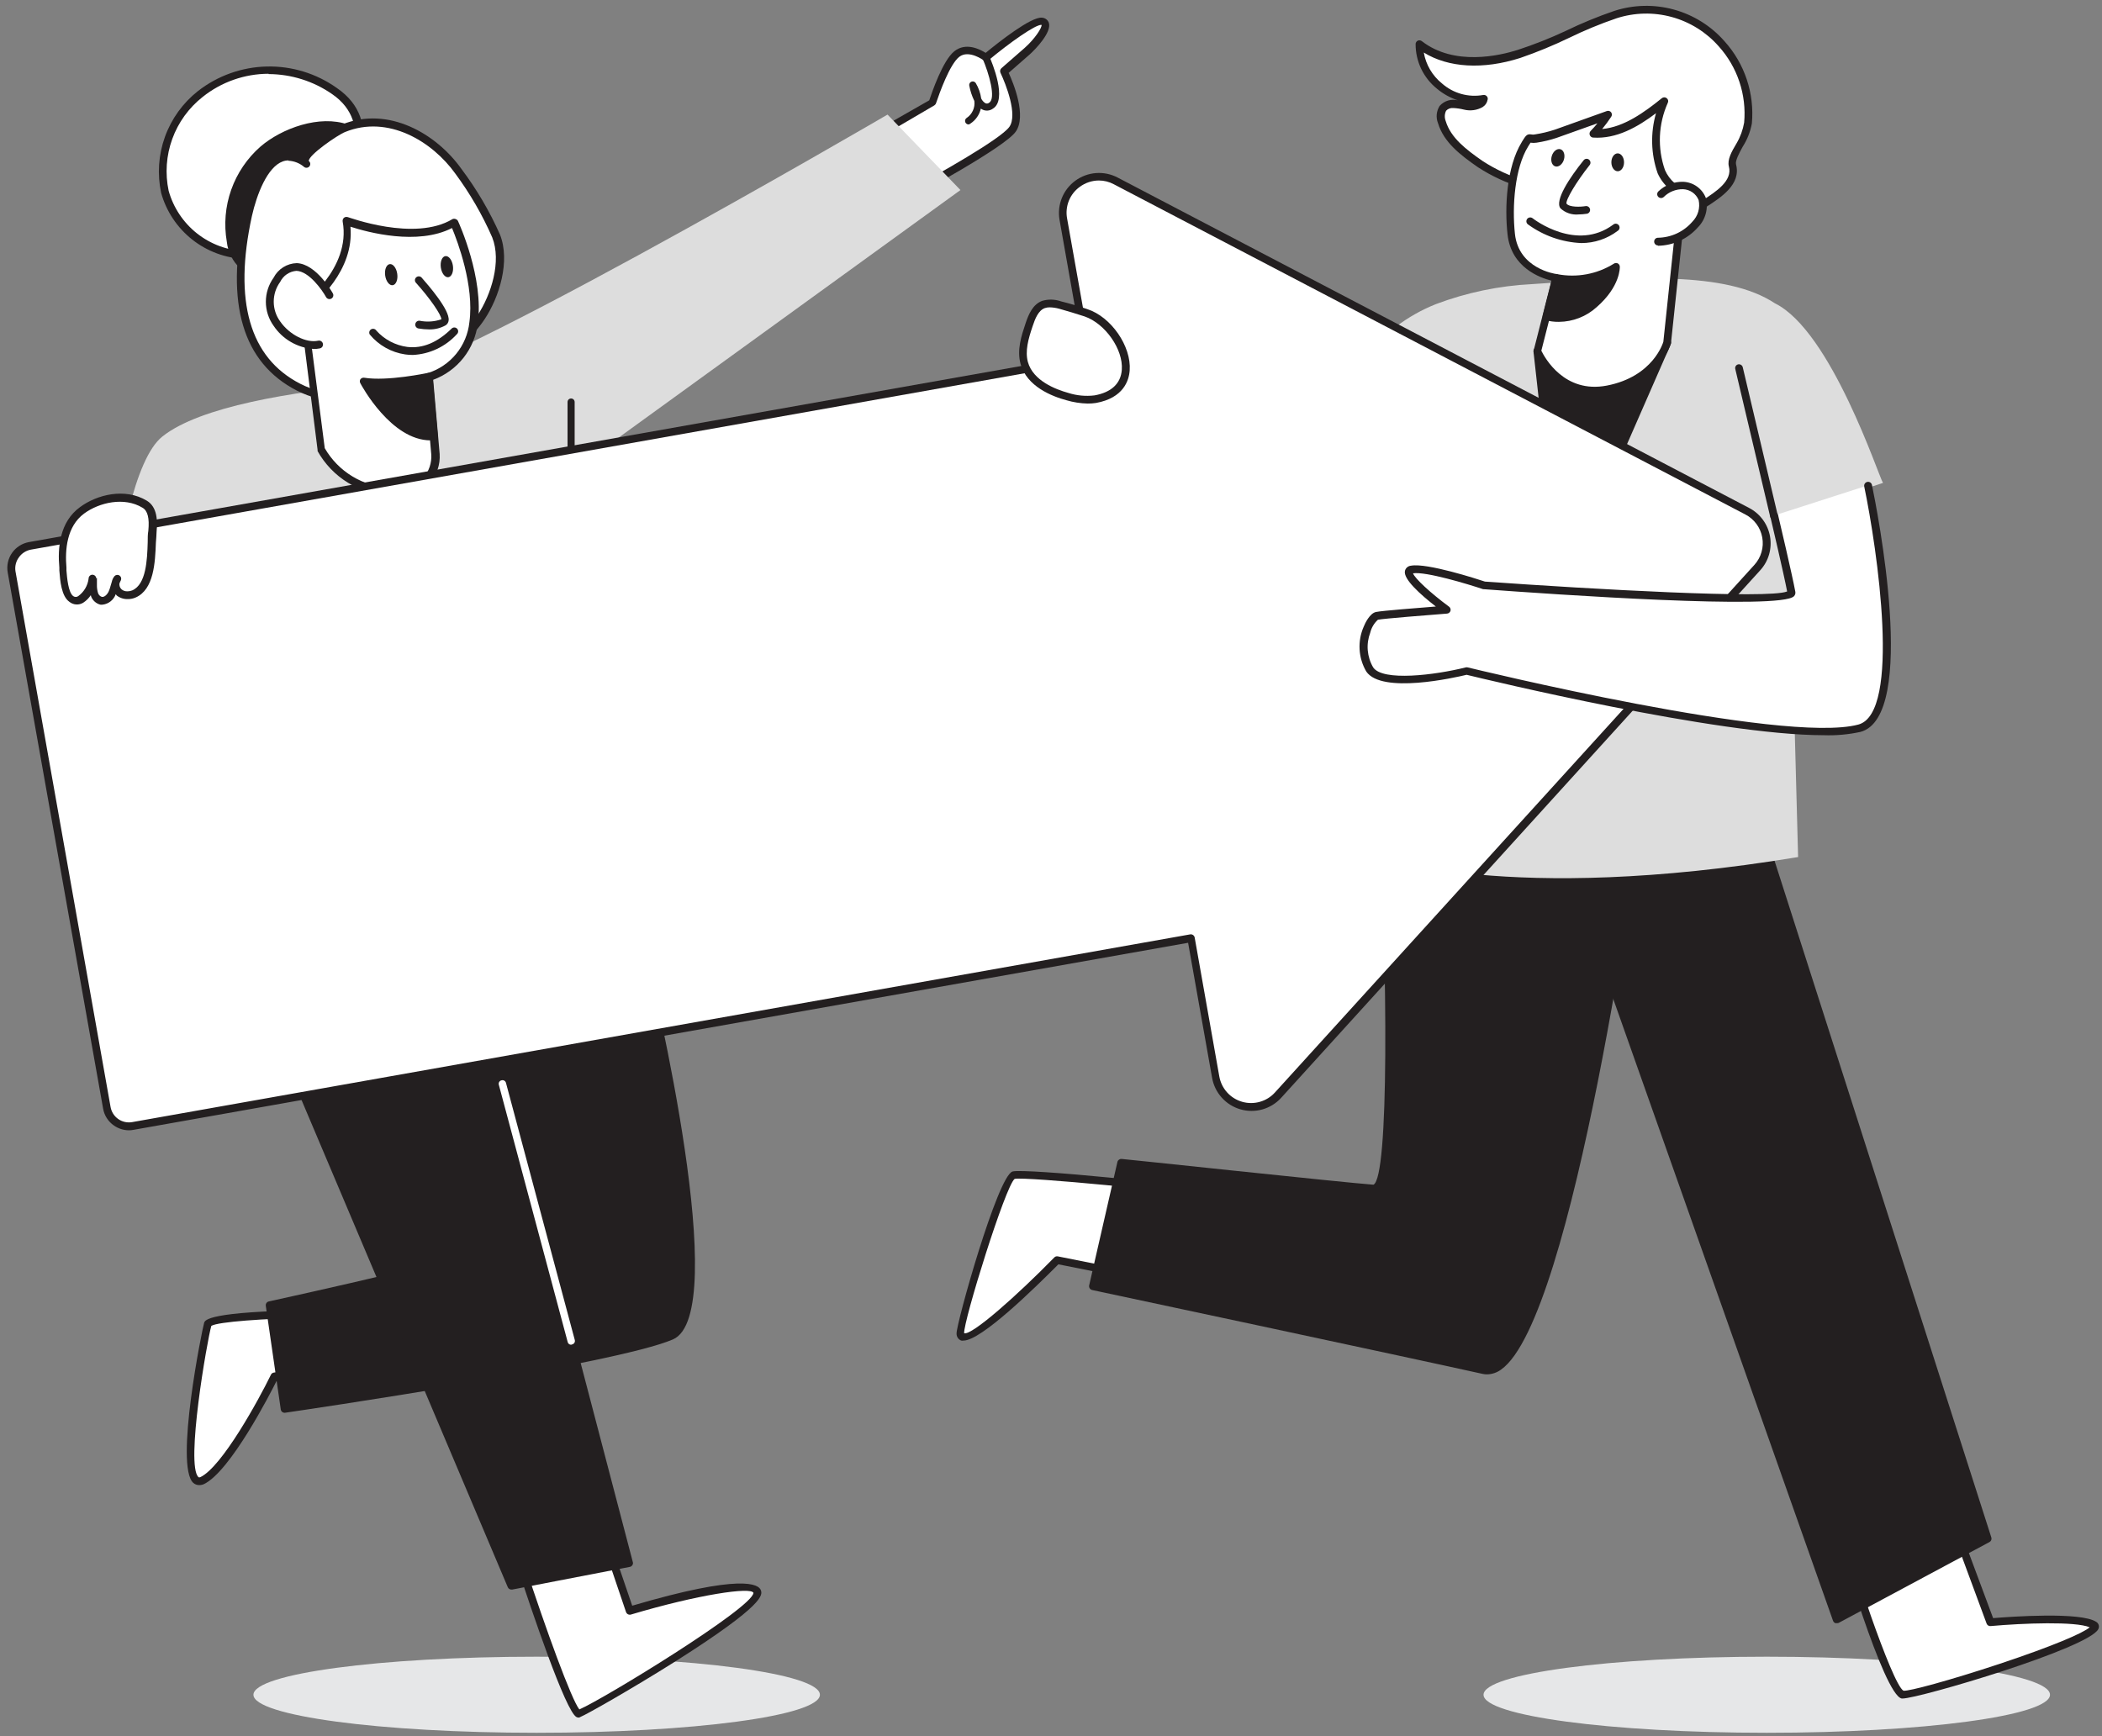 <svg width="115" height="95" viewBox="0 0 115 95" fill="none" xmlns="http://www.w3.org/2000/svg">
<rect x="0" y="0" width="115" height="95" fill="#808080" stroke="none"/>
<g clip-path="url(#clip0)">
<path d="M29.361 94.814C37.919 94.814 44.857 93.882 44.857 92.733C44.857 91.583 37.919 90.651 29.361 90.651C20.803 90.651 13.866 91.583 13.866 92.733C13.866 93.882 20.803 94.814 29.361 94.814Z" fill="#E6E7E8"/>
<path d="M96.659 94.814C105.217 94.814 112.155 93.882 112.155 92.733C112.155 91.583 105.217 90.651 96.659 90.651C88.101 90.651 81.164 91.583 81.164 92.733C81.164 93.882 88.101 94.814 96.659 94.814Z" fill="#E6E7E8"/>
<path d="M28.487 85.686C28.487 85.686 31.181 93.928 31.658 93.771C32.135 93.615 41.724 88.063 41.407 87.113C41.091 86.163 34.432 88.143 34.432 88.143L32.933 83.706" fill="white"/>
<path d="M31.667 93.982C31.623 93.983 31.579 93.973 31.54 93.953C30.945 93.653 29.083 88.118 28.31 85.753C28.301 85.727 28.297 85.699 28.299 85.671C28.301 85.642 28.308 85.615 28.321 85.59C28.333 85.565 28.351 85.542 28.372 85.524C28.393 85.506 28.418 85.492 28.445 85.483C28.499 85.467 28.557 85.473 28.606 85.499C28.656 85.525 28.694 85.569 28.711 85.622C29.86 89.135 31.265 93.007 31.696 93.535C33.001 92.978 41.167 87.987 41.221 87.159C41.108 86.822 38.211 87.244 34.512 88.346C34.46 88.36 34.404 88.354 34.355 88.329C34.307 88.304 34.27 88.262 34.251 88.211L32.748 83.773C32.73 83.72 32.734 83.662 32.758 83.611C32.783 83.561 32.826 83.522 32.878 83.503C32.932 83.487 32.99 83.491 33.041 83.517C33.091 83.542 33.13 83.585 33.149 83.638L34.588 87.86C40.597 86.091 41.513 86.682 41.627 87.016C41.711 87.265 41.884 87.78 36.982 90.888C34.567 92.412 32.038 93.843 31.768 93.94C31.738 93.961 31.703 93.976 31.667 93.982V93.982Z" fill="#231F20"/>
<path d="M17.075 71.896C17.075 71.896 11.527 71.976 11.37 72.449C11.214 72.922 9.547 81.738 11.054 81.012C12.561 80.286 15.014 75.303 15.014 75.303L17.788 74.881L17.075 71.896Z" fill="white"/>
<path d="M10.889 81.261C10.774 81.26 10.663 81.218 10.577 81.143C9.542 80.222 11.067 72.698 11.168 72.382C11.219 72.23 11.375 71.765 17.079 71.685C17.126 71.687 17.172 71.703 17.21 71.732C17.247 71.761 17.276 71.8 17.29 71.845L18.004 74.822C18.015 74.879 18.005 74.938 17.974 74.987C17.958 75.011 17.937 75.033 17.912 75.049C17.888 75.065 17.86 75.075 17.831 75.08L15.162 75.502C14.799 76.232 12.604 80.522 11.151 81.21C11.069 81.246 10.979 81.264 10.889 81.261ZM11.561 72.55C11.337 73.323 10.138 80.188 10.86 80.826C10.86 80.826 10.889 80.856 10.961 80.826C12.143 80.269 14.149 76.604 14.824 75.219C14.838 75.188 14.86 75.162 14.888 75.142C14.915 75.122 14.947 75.109 14.981 75.105L17.514 74.683L16.893 72.099C14.504 72.149 11.915 72.322 11.561 72.55V72.55Z" fill="#231F20"/>
<path d="M48.644 6.967L51.017 5.607C51.017 5.607 51.684 3.471 52.356 2.956C53.027 2.44 53.952 3.141 53.952 3.141C53.952 3.141 56.405 1.094 56.996 1.161C57.587 1.229 56.806 2.276 56.202 2.804L54.935 3.914C54.935 3.914 56.046 6.177 55.404 7.068C54.762 7.959 49.594 10.712 49.594 10.712L48.644 6.967Z" fill="white"/>
<path d="M49.586 10.919C49.556 10.923 49.527 10.923 49.497 10.919C49.468 10.905 49.443 10.884 49.422 10.86C49.402 10.835 49.387 10.806 49.379 10.775L48.442 7.034C48.43 6.99 48.433 6.944 48.451 6.902C48.468 6.86 48.499 6.825 48.539 6.802L50.84 5.489C50.983 5.067 51.575 3.31 52.212 2.804C52.85 2.297 53.61 2.698 53.926 2.892C54.627 2.314 56.413 0.904 57.004 0.967C57.089 0.971 57.171 1.001 57.239 1.052C57.306 1.103 57.357 1.173 57.384 1.254C57.545 1.765 56.654 2.694 56.333 2.981L55.184 3.986C55.442 4.543 56.185 6.35 55.565 7.212C54.944 8.073 50.215 10.632 49.683 10.914C49.651 10.924 49.618 10.925 49.586 10.919V10.919ZM48.889 7.072L49.734 10.395C51.3 9.551 54.754 7.604 55.222 6.941C55.691 6.278 55.028 4.602 54.737 3.986C54.717 3.944 54.711 3.896 54.72 3.851C54.729 3.805 54.753 3.764 54.788 3.732L56.054 2.626C56.624 2.124 57.025 1.49 56.983 1.36C56.658 1.33 55.222 2.348 54.078 3.302C54.041 3.331 53.995 3.347 53.947 3.347C53.9 3.347 53.854 3.331 53.816 3.302C53.816 3.302 53.002 2.698 52.478 3.112C51.955 3.526 51.401 5.088 51.211 5.645C51.194 5.696 51.16 5.739 51.114 5.768L48.889 7.072Z" fill="#231F20"/>
<path d="M19.904 20.875C21.761 21.913 48.556 6.27 48.556 6.27L52.546 10.399L25.418 30.05L19.904 20.875Z" fill="#DDDDDD"/>
<path d="M28.931 20.613C28.931 20.613 12.992 20.613 8.884 23.885C5.839 26.309 5.265 43.206 5.265 43.206L35.699 40.833C35.699 40.833 37.447 23.02 28.931 20.613Z" fill="#DDDDDD"/>
<path d="M31.244 30.48C31.193 30.48 31.144 30.46 31.107 30.423C31.071 30.387 31.05 30.337 31.05 30.286V21.998C31.05 21.946 31.071 21.897 31.107 21.86C31.144 21.824 31.193 21.804 31.244 21.804C31.296 21.804 31.345 21.824 31.382 21.86C31.418 21.897 31.439 21.946 31.439 21.998V30.286C31.439 30.337 31.418 30.387 31.382 30.423C31.345 30.46 31.296 30.48 31.244 30.48V30.48Z" fill="#231F20"/>
<path d="M65.753 65.267C65.491 65.06 56.042 64.093 55.455 64.275C54.868 64.456 52.499 72.267 52.546 72.935C52.622 74.269 57.84 68.924 57.84 68.924L65.753 70.511" fill="white"/>
<path d="M52.714 73.353C52.673 73.361 52.63 73.361 52.588 73.353C52.51 73.323 52.444 73.27 52.399 73.202C52.353 73.133 52.331 73.051 52.334 72.968C52.305 72.47 54.576 64.351 55.395 64.102C56.012 63.912 65.529 64.845 65.883 65.132C65.927 65.167 65.955 65.218 65.961 65.273C65.968 65.328 65.952 65.384 65.917 65.428C65.885 65.468 65.84 65.495 65.79 65.505C65.739 65.514 65.687 65.505 65.643 65.478C64.98 65.229 56.05 64.368 55.51 64.507C55.003 64.896 52.706 72.297 52.748 72.952C53.17 73.082 55.645 70.887 57.68 68.805C57.704 68.78 57.735 68.761 57.769 68.75C57.803 68.74 57.839 68.739 57.874 68.746L65.782 70.321C65.837 70.332 65.886 70.365 65.917 70.411C65.949 70.458 65.961 70.515 65.951 70.57C65.945 70.597 65.935 70.623 65.919 70.646C65.904 70.669 65.884 70.689 65.861 70.704C65.837 70.719 65.811 70.73 65.784 70.735C65.757 70.741 65.729 70.74 65.702 70.735L57.904 69.181C56.578 70.511 53.681 73.353 52.714 73.353Z" fill="#231F20"/>
<path d="M100.759 84.073C100.759 84.347 103.331 92.598 104.082 92.728C104.834 92.859 115.423 89.52 114.549 88.928C113.675 88.337 108.883 88.772 108.883 88.772L106.328 81.911" fill="white"/>
<path d="M104.086 92.939H104.044C103.048 92.762 100.552 84.17 100.548 84.073C100.544 84.017 100.561 83.961 100.598 83.919C100.634 83.876 100.686 83.849 100.742 83.845C100.798 83.84 100.854 83.858 100.896 83.895C100.939 83.931 100.966 83.983 100.97 84.039C101.088 84.786 103.504 92.184 104.141 92.513C104.424 92.551 106.641 91.956 109.381 91.048C112.336 90.064 113.962 89.359 114.329 89.042C113.54 88.709 110.707 88.814 108.904 88.975C108.858 88.98 108.812 88.969 108.773 88.944C108.734 88.92 108.704 88.883 108.688 88.84L106.155 81.987C106.142 81.961 106.134 81.932 106.132 81.902C106.131 81.872 106.136 81.843 106.146 81.815C106.157 81.787 106.173 81.762 106.195 81.741C106.216 81.72 106.241 81.704 106.269 81.694C106.297 81.683 106.326 81.678 106.356 81.68C106.386 81.682 106.415 81.69 106.441 81.704C106.467 81.718 106.49 81.737 106.509 81.76C106.527 81.784 106.541 81.811 106.548 81.839L109.043 88.54C109.985 88.464 113.844 88.181 114.688 88.747C114.75 88.785 114.796 88.844 114.818 88.913C114.839 88.982 114.835 89.056 114.806 89.123C114.372 90.165 104.986 92.939 104.086 92.939Z" fill="#231F20"/>
<path d="M89.617 44.633C89.617 44.633 85.445 75.924 81.172 74.97C76.9 74.016 59.804 70.38 59.804 70.38L61.349 63.625C61.349 63.625 73.513 64.917 75.135 65.035C76.756 65.153 75.616 43.21 75.616 43.21L89.617 44.633Z" fill="#231F20"/>
<path d="M81.358 75.202C81.277 75.202 81.197 75.194 81.117 75.177C76.895 74.239 59.922 70.621 59.753 70.587C59.698 70.575 59.649 70.541 59.618 70.494C59.587 70.447 59.577 70.389 59.588 70.334L61.134 63.578C61.146 63.528 61.176 63.485 61.218 63.455C61.26 63.425 61.31 63.41 61.362 63.414C61.484 63.414 73.543 64.71 75.143 64.824C75.987 64.402 75.933 53.513 75.4 43.219C75.398 43.189 75.402 43.159 75.413 43.131C75.424 43.103 75.442 43.078 75.464 43.058C75.486 43.037 75.513 43.02 75.542 43.01C75.571 43 75.602 42.996 75.633 42.999L89.638 44.426C89.667 44.428 89.695 44.437 89.72 44.451C89.746 44.465 89.768 44.483 89.786 44.507C89.803 44.528 89.815 44.553 89.823 44.58C89.83 44.607 89.832 44.635 89.828 44.663C89.68 45.786 86.121 72.149 82.118 74.945C81.897 75.106 81.632 75.196 81.358 75.202ZM60.048 70.22C62.02 70.642 77.237 73.88 81.21 74.767C81.327 74.787 81.447 74.782 81.562 74.752C81.677 74.722 81.785 74.668 81.877 74.594C85.542 72.031 89.026 47.399 89.38 44.819L75.831 43.443C75.983 46.436 76.798 63.781 75.439 65.111C75.396 65.155 75.345 65.19 75.288 65.213C75.231 65.235 75.17 65.245 75.109 65.242C73.615 65.132 63.046 64.013 61.505 63.849L60.048 70.22Z" fill="#231F20"/>
<path d="M85.817 47.086L100.493 88.603L108.743 84.178L96.098 44.633L85.817 47.086Z" fill="#231F20"/>
<path d="M100.489 88.814C100.464 88.819 100.438 88.819 100.413 88.814C100.384 88.804 100.357 88.787 100.336 88.765C100.314 88.743 100.297 88.717 100.286 88.688L85.614 47.171C85.603 47.143 85.597 47.114 85.597 47.084C85.597 47.054 85.603 47.025 85.614 46.998C85.645 46.946 85.695 46.908 85.753 46.892L96.03 44.439C96.082 44.426 96.137 44.434 96.184 44.46C96.23 44.487 96.265 44.531 96.279 44.582L108.946 84.128C108.961 84.175 108.959 84.225 108.94 84.271C108.922 84.316 108.888 84.354 108.845 84.377L100.59 88.802C100.558 88.815 100.523 88.819 100.489 88.814ZM86.091 47.238L100.603 88.304L108.486 84.081L95.954 44.882L86.091 47.238Z" fill="#231F20"/>
<path d="M97.88 28.111L103.018 26.423C102.782 26.076 100.189 18.113 97.107 16.598C94.417 14.816 89.448 15.153 83.824 15.546C82.019 15.635 80.24 16.006 78.55 16.644C72.217 19.177 71.305 27.516 71.305 27.516L77.153 29.555C77.153 29.555 76.207 40.901 75.316 46.833C75.316 46.833 82.443 49.535 98.374 46.896C98.378 46.867 97.909 29.788 97.88 28.111Z" fill="#DDDDDD"/>
<path d="M91.204 18.751L85.5 31.768L84.103 19.211L91.204 18.751Z" fill="#231F20"/>
<path d="M85.5 31.979H85.471C85.425 31.972 85.382 31.95 85.35 31.916C85.318 31.883 85.298 31.84 85.293 31.793L83.896 19.232C83.891 19.176 83.908 19.121 83.942 19.076C83.96 19.054 83.983 19.036 84.008 19.023C84.034 19.01 84.061 19.002 84.09 19L91.2 18.54C91.236 18.538 91.272 18.546 91.304 18.561C91.336 18.576 91.365 18.6 91.386 18.628C91.407 18.658 91.42 18.693 91.424 18.729C91.427 18.765 91.422 18.802 91.407 18.835L85.711 31.852C85.693 31.893 85.663 31.926 85.626 31.949C85.588 31.972 85.544 31.982 85.5 31.979V31.979ZM84.339 19.422L85.606 30.983L90.875 19L84.339 19.422Z" fill="#231F20"/>
<path d="M94.185 2.373C93.478 1.569 92.55 0.989 91.517 0.705C90.484 0.422 89.39 0.446 88.371 0.777C86.564 1.36 84.917 2.369 83.106 2.947C81.295 3.526 79.158 3.602 77.659 2.436C77.669 2.872 77.771 3.3 77.959 3.693C78.148 4.086 78.418 4.434 78.752 4.714C79.086 4.994 79.475 5.199 79.895 5.316C80.315 5.433 80.754 5.459 81.185 5.392C81.117 5.814 80.543 5.877 80.134 5.789C79.724 5.7 79.201 5.599 78.947 5.936C78.88 6.049 78.841 6.175 78.831 6.306C78.822 6.436 78.843 6.567 78.892 6.688C79.201 7.706 80.129 8.377 81.003 8.993C82.27 9.867 83.537 10.049 84.829 10.653C86.197 11.299 87.219 12.194 88.789 12.413C90.218 12.606 91.666 12.25 92.843 11.417C93.581 10.893 95.085 10.18 94.789 9.057C94.645 8.525 95.583 7.511 95.633 6.73C95.707 5.943 95.616 5.15 95.367 4.4C95.118 3.649 94.715 2.959 94.185 2.373V2.373Z" fill="white"/>
<path d="M89.511 12.667C89.254 12.668 88.997 12.649 88.743 12.612C87.732 12.425 86.769 12.037 85.91 11.472C85.534 11.252 85.141 11.05 84.719 10.83C84.254 10.618 83.778 10.434 83.292 10.277C82.433 10.019 81.616 9.641 80.864 9.154C79.889 8.478 78.989 7.786 78.673 6.739C78.612 6.586 78.589 6.421 78.604 6.257C78.62 6.094 78.674 5.936 78.761 5.797C78.883 5.659 79.04 5.557 79.216 5.503C79.392 5.449 79.579 5.444 79.758 5.489C79.341 5.352 78.954 5.137 78.618 4.856C78.251 4.562 77.956 4.19 77.753 3.767C77.551 3.344 77.447 2.88 77.448 2.411C77.448 2.372 77.46 2.334 77.481 2.301C77.501 2.268 77.531 2.242 77.567 2.225C77.602 2.209 77.641 2.203 77.68 2.207C77.718 2.212 77.755 2.227 77.786 2.25C79.564 3.631 82.055 3.044 83.043 2.728C83.937 2.435 84.813 2.089 85.665 1.689C86.523 1.272 87.406 0.909 88.308 0.6C89.365 0.255 90.499 0.228 91.572 0.522C92.644 0.815 93.607 1.416 94.341 2.25V2.25C94.89 2.857 95.307 3.57 95.565 4.345C95.824 5.121 95.919 5.942 95.844 6.756C95.762 7.206 95.593 7.636 95.346 8.022C95.148 8.385 94.924 8.799 94.979 8.998C95.266 10.087 94.16 10.8 93.353 11.32C93.21 11.413 93.07 11.501 92.952 11.586C91.943 12.29 90.742 12.667 89.511 12.667ZM79.513 5.911C79.44 5.903 79.366 5.912 79.297 5.938C79.228 5.963 79.166 6.005 79.116 6.059C79.073 6.146 79.049 6.242 79.045 6.34C79.042 6.437 79.059 6.534 79.095 6.625C79.369 7.541 80.21 8.183 81.122 8.816C81.842 9.282 82.625 9.642 83.448 9.884C83.947 10.05 84.438 10.242 84.917 10.458C85.34 10.661 85.762 10.881 86.138 11.113C86.949 11.652 87.861 12.022 88.819 12.202C90.193 12.381 91.585 12.039 92.72 11.244C92.843 11.155 92.986 11.062 93.142 10.965C93.881 10.488 94.797 9.897 94.586 9.107C94.493 8.744 94.721 8.318 95.008 7.841C95.213 7.491 95.353 7.108 95.422 6.709C95.491 5.955 95.402 5.194 95.162 4.475C94.923 3.757 94.537 3.096 94.029 2.533V2.533C93.348 1.76 92.456 1.203 91.463 0.931C90.47 0.659 89.418 0.683 88.439 1.001C87.552 1.304 86.684 1.662 85.842 2.073C84.975 2.491 84.084 2.857 83.174 3.171C81.138 3.821 79.243 3.707 77.896 2.875C78.01 3.54 78.363 4.14 78.888 4.564C79.192 4.833 79.552 5.029 79.943 5.139C80.333 5.249 80.743 5.269 81.143 5.198C81.176 5.191 81.21 5.193 81.242 5.202C81.275 5.212 81.304 5.229 81.329 5.252C81.355 5.275 81.374 5.304 81.385 5.337C81.397 5.369 81.399 5.404 81.392 5.438C81.377 5.524 81.345 5.606 81.297 5.679C81.249 5.752 81.186 5.813 81.113 5.86C80.801 6.036 80.434 6.084 80.087 5.996C79.899 5.949 79.707 5.921 79.513 5.911V5.911Z" fill="#231F20"/>
<path d="M85.128 15.2L84.107 19.211C84.107 19.211 85.242 21.829 87.953 21.322C90.664 20.816 91.204 18.789 91.208 18.789L91.664 14.47L91.947 11.814C92.018 11.541 92.051 11.26 92.044 10.978C91.876 10.374 91.12 10.045 90.9 9.42C90.461 8.168 90.52 6.795 91.065 5.586C89.933 6.498 88.633 7.427 87.18 7.33C87.474 7.023 87.738 6.689 87.97 6.333L85.128 7.347C84.759 7.468 84.381 7.559 83.997 7.617C83.575 7.697 83.739 7.431 83.418 7.946C82.625 9.213 82.515 11.4 82.675 12.857C82.903 14.926 85.128 15.2 85.128 15.2Z" fill="white"/>
<path d="M87.257 21.584C84.939 21.584 83.921 19.317 83.912 19.296C83.896 19.251 83.896 19.201 83.912 19.156L84.879 15.356C84.276 15.208 82.675 14.651 82.477 12.823C82.312 11.341 82.422 9.128 83.254 7.777L83.275 7.739C83.473 7.423 83.537 7.317 83.773 7.355C83.838 7.371 83.906 7.371 83.972 7.355C84.344 7.298 84.711 7.211 85.069 7.093L87.911 6.076C87.953 6.061 87.998 6.061 88.041 6.073C88.083 6.086 88.121 6.112 88.147 6.148C88.172 6.184 88.186 6.226 88.186 6.27C88.186 6.314 88.172 6.356 88.147 6.392C87.995 6.624 87.83 6.846 87.653 7.06C88.861 6.95 89.967 6.139 90.921 5.371C90.959 5.341 91.005 5.325 91.052 5.325C91.1 5.325 91.146 5.341 91.183 5.371C91.222 5.399 91.249 5.439 91.261 5.486C91.273 5.532 91.267 5.581 91.246 5.624C90.725 6.786 90.669 8.104 91.09 9.306C91.211 9.582 91.393 9.828 91.622 10.024C91.901 10.258 92.115 10.56 92.243 10.902C92.275 11.128 92.259 11.358 92.197 11.577C92.197 11.662 92.167 11.738 92.159 11.797L91.42 18.772C91.42 18.772 90.871 20.955 88 21.512C87.755 21.56 87.506 21.584 87.257 21.584ZM84.326 19.19C84.52 19.583 85.593 21.546 87.911 21.098C90.465 20.604 90.997 18.717 91.002 18.696L91.736 11.755C91.736 11.683 91.762 11.594 91.778 11.497C91.823 11.341 91.841 11.178 91.833 11.016C91.723 10.745 91.546 10.507 91.318 10.323C91.048 10.092 90.834 9.804 90.689 9.479C90.32 8.419 90.29 7.272 90.6 6.194C89.596 6.95 88.443 7.613 87.159 7.528C87.119 7.526 87.081 7.512 87.049 7.488C87.016 7.464 86.992 7.431 86.978 7.393C86.963 7.356 86.96 7.315 86.967 7.275C86.974 7.236 86.993 7.199 87.02 7.169C87.151 7.034 87.278 6.895 87.396 6.747L85.196 7.532C84.828 7.657 84.449 7.749 84.064 7.807C83.955 7.824 83.844 7.824 83.735 7.807L83.621 7.988L83.6 8.022C82.874 9.204 82.718 11.273 82.882 12.802C83.089 14.697 85.069 14.985 85.154 14.993C85.184 14.997 85.212 15.008 85.237 15.024C85.263 15.04 85.285 15.061 85.302 15.086C85.319 15.11 85.33 15.138 85.335 15.167C85.34 15.196 85.339 15.226 85.331 15.255L84.326 19.19Z" fill="#231F20"/>
<path d="M84.588 17.311C85.045 17.422 85.522 17.421 85.978 17.306C86.434 17.191 86.856 16.967 87.206 16.652C88.439 15.567 88.392 14.609 88.392 14.609C87.42 15.217 86.252 15.429 85.128 15.2L84.588 17.311Z" fill="#231F20"/>
<path d="M85.289 17.611C85.04 17.615 84.791 17.583 84.55 17.518C84.498 17.502 84.454 17.467 84.428 17.42C84.401 17.373 84.393 17.317 84.406 17.265L84.943 15.154C84.95 15.127 84.962 15.101 84.978 15.079C84.995 15.057 85.016 15.038 85.04 15.024C85.064 15.01 85.09 15.001 85.118 14.997C85.145 14.993 85.173 14.995 85.2 15.002C86.267 15.207 87.373 15.002 88.295 14.427C88.326 14.406 88.362 14.393 88.399 14.391C88.436 14.388 88.474 14.396 88.507 14.412C88.54 14.429 88.568 14.455 88.588 14.487C88.608 14.518 88.619 14.555 88.62 14.592C88.62 14.634 88.658 15.665 87.354 16.805C86.788 17.319 86.053 17.606 85.289 17.611V17.611ZM84.867 17.159C85.263 17.221 85.667 17.194 86.051 17.08C86.435 16.966 86.789 16.768 87.088 16.5C87.568 16.113 87.929 15.598 88.13 15.014C87.261 15.467 86.269 15.626 85.302 15.466L84.867 17.159Z" fill="#231F20"/>
<path d="M86.809 8.892C86.809 8.892 85.238 10.868 85.542 11.261C85.846 11.653 86.809 11.484 86.809 11.484" fill="white"/>
<path d="M86.357 11.734C86.179 11.751 85.999 11.73 85.83 11.672C85.66 11.615 85.505 11.522 85.374 11.4C85.04 10.978 85.88 9.711 86.64 8.77C86.657 8.748 86.678 8.729 86.702 8.715C86.727 8.702 86.753 8.693 86.781 8.69C86.808 8.687 86.836 8.689 86.863 8.697C86.889 8.705 86.914 8.718 86.936 8.736C86.979 8.771 87.007 8.821 87.013 8.877C87.02 8.932 87.004 8.988 86.969 9.031C86.239 9.952 85.648 10.944 85.703 11.143C85.863 11.349 86.48 11.324 86.746 11.278C86.801 11.269 86.858 11.282 86.903 11.315C86.949 11.347 86.98 11.396 86.991 11.451C86.996 11.478 86.995 11.506 86.989 11.534C86.983 11.561 86.971 11.586 86.955 11.609C86.939 11.632 86.919 11.651 86.895 11.666C86.871 11.681 86.845 11.691 86.817 11.696C86.665 11.719 86.511 11.731 86.357 11.734Z" fill="#231F20"/>
<path d="M88.507 9.371C88.698 9.371 88.852 9.151 88.851 8.88C88.85 8.61 88.694 8.391 88.502 8.392C88.311 8.393 88.157 8.613 88.158 8.883C88.159 9.154 88.315 9.372 88.507 9.371Z" fill="#231F20"/>
<path d="M85.561 8.735C85.64 8.477 85.555 8.222 85.372 8.166C85.189 8.111 84.977 8.275 84.898 8.534C84.82 8.793 84.904 9.048 85.087 9.103C85.27 9.159 85.482 8.994 85.561 8.735Z" fill="#231F20"/>
<path d="M86.509 13.3C85.46 13.254 84.449 12.9 83.6 12.282C83.576 12.266 83.556 12.245 83.54 12.221C83.525 12.197 83.514 12.169 83.51 12.141C83.505 12.113 83.507 12.084 83.514 12.056C83.521 12.028 83.534 12.002 83.551 11.979C83.569 11.956 83.591 11.937 83.616 11.923C83.641 11.909 83.669 11.9 83.698 11.898C83.727 11.895 83.756 11.898 83.783 11.907C83.811 11.916 83.836 11.93 83.858 11.949C83.955 12.025 86.26 13.773 88.253 12.295C88.275 12.275 88.3 12.26 88.329 12.25C88.357 12.241 88.386 12.237 88.416 12.24C88.445 12.243 88.474 12.252 88.5 12.267C88.526 12.281 88.548 12.301 88.566 12.325C88.583 12.349 88.596 12.376 88.602 12.405C88.609 12.434 88.609 12.464 88.603 12.493C88.597 12.522 88.585 12.55 88.567 12.574C88.55 12.598 88.528 12.618 88.502 12.633C87.929 13.068 87.228 13.302 86.509 13.3V13.3Z" fill="#231F20"/>
<path d="M90.879 10.615C91.04 10.458 91.23 10.334 91.439 10.252C91.647 10.169 91.871 10.129 92.095 10.133C92.32 10.143 92.538 10.218 92.722 10.348C92.906 10.479 93.049 10.659 93.134 10.868C93.193 11.115 93.188 11.373 93.12 11.617C93.052 11.862 92.923 12.085 92.745 12.265C92.491 12.556 92.178 12.791 91.828 12.954C91.477 13.117 91.097 13.204 90.71 13.211" fill="white"/>
<path d="M90.71 13.431C90.654 13.431 90.6 13.409 90.561 13.369C90.521 13.329 90.499 13.276 90.499 13.22C90.499 13.192 90.503 13.165 90.514 13.139C90.524 13.114 90.539 13.09 90.558 13.071C90.577 13.051 90.6 13.036 90.626 13.025C90.651 13.014 90.678 13.009 90.706 13.009C91.063 13.004 91.415 12.923 91.739 12.773C92.063 12.622 92.351 12.405 92.585 12.135C92.738 11.981 92.85 11.792 92.911 11.584C92.971 11.376 92.978 11.156 92.931 10.944C92.861 10.775 92.745 10.63 92.595 10.525C92.445 10.421 92.269 10.361 92.087 10.353C91.891 10.348 91.696 10.383 91.513 10.456C91.331 10.528 91.166 10.637 91.027 10.775C90.987 10.814 90.933 10.836 90.877 10.836C90.821 10.836 90.767 10.814 90.727 10.775C90.707 10.755 90.692 10.732 90.681 10.706C90.67 10.681 90.665 10.653 90.665 10.625C90.665 10.597 90.67 10.57 90.681 10.544C90.692 10.518 90.707 10.495 90.727 10.475C90.909 10.3 91.125 10.162 91.362 10.072C91.598 9.981 91.85 9.939 92.103 9.948C92.369 9.962 92.625 10.051 92.841 10.206C93.058 10.361 93.225 10.575 93.324 10.822C93.398 11.103 93.398 11.4 93.324 11.681C93.25 11.963 93.105 12.221 92.901 12.43C92.627 12.744 92.29 12.996 91.912 13.172C91.534 13.347 91.123 13.441 90.706 13.448L90.71 13.431Z" fill="#231F20"/>
<path d="M35.095 52.052C35.095 52.052 39.887 71.727 36.725 73.095C33.562 74.463 15.567 77.094 15.567 77.094L14.752 71.419C14.752 71.419 28.597 68.387 29.353 67.699C30.109 67.011 24.708 50.291 24.582 50.156C24.455 50.021 35.095 52.052 35.095 52.052Z" fill="#231F20"/>
<path d="M15.568 77.305C15.523 77.303 15.48 77.289 15.445 77.263C15.422 77.246 15.403 77.225 15.389 77.201C15.374 77.177 15.365 77.151 15.361 77.123L14.541 71.448C14.534 71.395 14.547 71.342 14.577 71.298C14.608 71.254 14.654 71.223 14.706 71.212C20.039 70.047 28.69 68.016 29.209 67.543C29.632 66.627 24.869 51.241 24.405 50.266C24.385 50.233 24.374 50.196 24.374 50.158C24.374 50.12 24.385 50.083 24.405 50.05C24.502 49.864 24.527 49.814 35.142 51.845C35.181 51.852 35.218 51.87 35.247 51.898C35.277 51.926 35.297 51.962 35.306 52.001C35.805 54.032 40.052 71.888 36.818 73.289C33.664 74.657 16.344 77.195 15.61 77.3L15.568 77.305ZM14.989 71.584L15.749 76.844C17.767 76.545 33.723 74.159 36.641 72.892C37.325 72.597 38.262 70.802 36.89 62.088C36.168 57.524 35.116 53.044 34.922 52.225C31.354 51.545 26.233 50.586 24.907 50.388C25.828 52.786 29.682 65.347 29.636 67.404C29.644 67.483 29.635 67.564 29.61 67.64C29.586 67.716 29.546 67.787 29.492 67.847C28.745 68.539 17.087 71.123 14.989 71.584Z" fill="#231F20"/>
<path d="M12.992 51.376L27.977 86.771L34.432 85.525L24.624 48.163L12.992 51.376Z" fill="#231F20"/>
<path d="M27.977 86.978C27.935 86.977 27.895 86.965 27.861 86.943C27.826 86.92 27.799 86.888 27.782 86.851L12.798 51.452C12.786 51.424 12.781 51.394 12.782 51.364C12.783 51.334 12.79 51.305 12.804 51.278C12.817 51.251 12.835 51.227 12.858 51.207C12.881 51.188 12.908 51.173 12.937 51.165L24.565 47.956C24.591 47.945 24.619 47.939 24.647 47.939C24.676 47.939 24.704 47.945 24.73 47.956C24.777 47.984 24.811 48.03 24.827 48.083L34.622 85.475C34.631 85.502 34.633 85.531 34.629 85.56C34.624 85.588 34.613 85.616 34.597 85.639C34.582 85.665 34.562 85.686 34.538 85.703C34.514 85.72 34.486 85.731 34.458 85.736L28.019 86.978H27.977ZM13.283 51.511L28.103 86.526L34.17 85.356L24.459 48.42L13.283 51.511Z" fill="#231F20"/>
<path d="M18.286 4.97C17.207 4.209 15.913 3.815 14.594 3.846C13.274 3.876 11.999 4.329 10.957 5.138C10.164 5.758 9.562 6.589 9.22 7.535C8.878 8.481 8.81 9.505 9.023 10.488C9.294 11.454 9.864 12.309 10.65 12.931C11.436 13.554 12.399 13.912 13.401 13.954C15.339 14.052 17.379 12.392 18.409 10.872C19.654 9.036 20.49 6.49 18.286 4.97Z" fill="white"/>
<path d="M13.566 14.17H13.389C12.342 14.128 11.336 13.756 10.514 13.107C9.693 12.457 9.098 11.564 8.816 10.556C8.598 9.532 8.67 8.468 9.025 7.484C9.381 6.5 10.004 5.634 10.826 4.986C11.905 4.143 13.228 3.67 14.597 3.639C15.967 3.608 17.309 4.02 18.426 4.813V4.813C21.111 6.65 19.422 9.745 18.578 10.978C17.535 12.544 15.534 14.17 13.566 14.17ZM14.693 4.036C13.383 4.039 12.112 4.485 11.088 5.303C10.33 5.9 9.753 6.697 9.424 7.605C9.095 8.512 9.027 9.493 9.226 10.437C9.483 11.361 10.027 12.178 10.779 12.773C11.531 13.367 12.452 13.707 13.41 13.743C15.183 13.823 17.185 12.308 18.236 10.754C19.009 9.61 20.55 6.781 18.168 5.147C17.148 4.439 15.936 4.058 14.693 4.053V4.036Z" fill="#231F20"/>
<path d="M14.389 8.187C13.691 8.801 13.161 9.583 12.85 10.46C12.54 11.336 12.459 12.278 12.616 13.194C12.674 13.703 12.911 14.174 13.283 14.524C14.03 15.132 15.162 14.778 15.964 14.246C17.26 13.338 18.328 12.143 19.084 10.754C19.646 9.774 20.495 7.566 18.975 7.022C17.455 6.477 15.504 7.224 14.389 8.187Z" fill="#231F20"/>
<path d="M14.238 15.052C13.843 15.062 13.458 14.934 13.148 14.689C12.732 14.309 12.469 13.789 12.409 13.228C12.244 12.275 12.327 11.296 12.649 10.385C12.972 9.473 13.523 8.659 14.25 8.022C15.411 7.022 17.489 6.262 19.047 6.819C19.248 6.884 19.433 6.994 19.586 7.14C19.74 7.286 19.858 7.465 19.933 7.663C20.355 8.862 19.384 10.644 19.266 10.843C18.496 12.262 17.406 13.482 16.083 14.406C15.541 14.791 14.901 15.015 14.238 15.052V15.052ZM17.894 7.06C16.656 7.101 15.467 7.554 14.516 8.347C13.847 8.938 13.341 9.69 13.045 10.532C12.75 11.374 12.675 12.277 12.827 13.156C12.875 13.615 13.085 14.041 13.418 14.36C14.081 14.896 15.107 14.558 15.855 14.069C17.124 13.181 18.169 12.01 18.907 10.649C19.283 9.99 19.845 8.656 19.541 7.828C19.49 7.685 19.406 7.556 19.296 7.451C19.186 7.346 19.053 7.268 18.907 7.224C18.582 7.111 18.239 7.055 17.894 7.06V7.06Z" fill="#231F20"/>
<path d="M22.201 20.17C21.868 20.492 21.517 20.795 21.149 21.077C20.421 21.504 19.597 21.738 18.754 21.76C17.911 21.781 17.076 21.588 16.327 21.2C12.76 19.363 12.844 15.192 13.583 11.797C13.883 10.416 14.892 7.537 16.754 8.976C16.209 8.554 18.443 7.157 18.785 7.026C21.158 6.059 23.678 7.448 25.067 9.378C25.889 10.481 26.586 11.672 27.145 12.928C27.694 14.313 27.094 16.213 26.3 17.391C25.687 18.304 24.838 19.034 23.843 19.502C23.383 19.718 22.792 19.773 22.365 20.039L22.201 20.17Z" fill="white"/>
<path d="M18.666 21.956C17.821 21.956 16.987 21.755 16.235 21.369C13.279 19.849 12.316 16.61 13.376 11.738C13.52 11.079 14.081 8.892 15.327 8.436C15.522 8.368 15.729 8.344 15.935 8.364C16.141 8.385 16.339 8.45 16.517 8.554C16.859 7.828 18.582 6.865 18.704 6.815C21.267 5.772 23.889 7.338 25.241 9.238C26.078 10.352 26.786 11.557 27.352 12.831C27.93 14.284 27.318 16.264 26.507 17.476C25.877 18.421 25.001 19.177 23.974 19.663C23.753 19.76 23.524 19.837 23.29 19.895C23.022 19.96 22.764 20.058 22.521 20.186C22.466 20.224 22.412 20.262 22.361 20.305C22.213 20.415 22.072 20.535 21.939 20.663C21.737 20.874 21.513 21.062 21.272 21.225C20.488 21.706 19.586 21.959 18.666 21.956V21.956ZM15.783 8.778C15.676 8.777 15.57 8.796 15.47 8.833C14.626 9.137 14.047 10.636 13.781 11.826C12.768 16.471 13.655 19.574 16.416 20.993C17.132 21.365 17.931 21.551 18.738 21.532C19.544 21.512 20.333 21.289 21.031 20.883C21.246 20.735 21.447 20.567 21.631 20.381C21.764 20.242 21.905 20.111 22.053 19.988C22.116 19.938 22.182 19.891 22.251 19.849C22.525 19.692 22.821 19.576 23.129 19.507C23.342 19.454 23.549 19.383 23.75 19.296C24.711 18.843 25.531 18.139 26.123 17.256C26.875 16.12 27.449 14.301 26.929 12.988C26.389 11.753 25.712 10.584 24.911 9.5C23.645 7.731 21.225 6.266 18.878 7.224C18.455 7.393 16.872 8.491 16.893 8.808C16.915 8.824 16.933 8.845 16.947 8.869C16.96 8.892 16.969 8.918 16.973 8.945C16.976 8.972 16.974 9 16.967 9.026C16.96 9.053 16.948 9.077 16.931 9.099C16.915 9.121 16.894 9.139 16.87 9.152C16.846 9.166 16.82 9.175 16.793 9.178C16.766 9.182 16.739 9.18 16.712 9.173C16.686 9.166 16.661 9.154 16.64 9.137C16.4 8.931 16.099 8.81 15.783 8.795V8.778Z" fill="#231F20"/>
<path d="M24.856 12.168C24.856 12.168 26.254 15.213 25.916 17.657C25.838 18.335 25.565 18.975 25.129 19.5C24.694 20.025 24.114 20.412 23.463 20.613L23.83 24.835C23.83 24.835 24.041 26.997 21.36 26.896C20.582 26.865 19.825 26.637 19.16 26.232C18.495 25.827 17.944 25.259 17.56 24.582L16.593 16.838C16.593 16.838 19.448 14.85 18.941 12.08C18.941 12.08 22.661 13.511 24.856 12.168Z" fill="white"/>
<path d="M21.534 27.111H21.343C20.529 27.081 19.736 26.841 19.041 26.416C18.346 25.991 17.772 25.394 17.375 24.683C17.373 24.661 17.373 24.638 17.375 24.616L16.399 16.863C16.393 16.825 16.398 16.786 16.414 16.751C16.43 16.716 16.455 16.686 16.488 16.665C16.513 16.665 19.22 14.719 18.747 12.118C18.741 12.081 18.745 12.043 18.757 12.007C18.77 11.972 18.791 11.94 18.819 11.915C18.848 11.892 18.883 11.877 18.92 11.871C18.957 11.866 18.994 11.869 19.03 11.881C19.068 11.881 22.682 13.245 24.759 11.987C24.786 11.976 24.815 11.97 24.844 11.97C24.873 11.97 24.901 11.976 24.928 11.987C24.957 11.995 24.983 12.01 25.006 12.03C25.029 12.049 25.047 12.073 25.059 12.101C25.118 12.227 26.482 15.229 26.14 17.7C26.055 18.388 25.783 19.04 25.353 19.584C24.922 20.127 24.35 20.542 23.7 20.782L24.054 24.843C24.072 25.133 24.033 25.422 23.939 25.696C23.844 25.97 23.697 26.223 23.505 26.439C23.242 26.683 22.93 26.869 22.59 26.984C22.251 27.1 21.891 27.143 21.534 27.111V27.111ZM17.767 24.523C18.133 25.159 18.655 25.691 19.284 26.07C19.912 26.449 20.627 26.662 21.36 26.689C21.685 26.732 22.014 26.704 22.327 26.608C22.64 26.512 22.928 26.349 23.172 26.131C23.473 25.781 23.625 25.326 23.594 24.865L23.227 20.642C23.223 20.592 23.237 20.542 23.266 20.502C23.296 20.461 23.338 20.431 23.387 20.419C24 20.23 24.545 19.865 24.952 19.37C25.36 18.875 25.613 18.27 25.68 17.632C25.958 15.643 25.029 13.199 24.73 12.477C22.838 13.448 20.115 12.709 19.173 12.405C19.393 14.82 17.299 16.564 16.792 16.948L17.767 24.523Z" fill="#231F20"/>
<path d="M18.012 16.163C18.012 16.163 16.446 13.342 15.137 15.318C13.828 17.294 16.15 19.118 17.442 18.848" fill="white"/>
<path d="M17.155 19.093C16.718 19.063 16.294 18.933 15.915 18.713C15.535 18.494 15.211 18.19 14.968 17.826C14.693 17.443 14.545 16.983 14.545 16.511C14.545 16.039 14.693 15.579 14.968 15.196C15.088 14.962 15.27 14.764 15.492 14.624C15.715 14.484 15.971 14.405 16.235 14.398C17.303 14.44 18.172 15.985 18.21 16.053C18.224 16.077 18.232 16.104 18.235 16.132C18.238 16.159 18.235 16.187 18.228 16.214C18.22 16.241 18.207 16.265 18.189 16.287C18.172 16.309 18.15 16.327 18.126 16.34C18.102 16.353 18.075 16.362 18.047 16.365C18.02 16.368 17.992 16.365 17.965 16.357C17.938 16.349 17.913 16.336 17.892 16.319C17.87 16.302 17.852 16.28 17.839 16.256C17.624 15.867 16.906 14.845 16.218 14.82C16.029 14.835 15.848 14.899 15.691 15.005C15.535 15.112 15.409 15.258 15.327 15.428C15.098 15.741 14.976 16.119 14.976 16.507C14.976 16.895 15.098 17.272 15.327 17.586C15.829 18.312 16.758 18.785 17.408 18.641C17.464 18.629 17.523 18.639 17.571 18.67C17.619 18.701 17.654 18.75 17.666 18.806C17.678 18.862 17.668 18.92 17.637 18.969C17.606 19.017 17.557 19.051 17.501 19.063C17.387 19.087 17.271 19.097 17.155 19.093V19.093Z" fill="#231F20"/>
<path d="M23.484 18.025C23.287 18.024 23.091 18.007 22.897 17.974C22.869 17.969 22.843 17.959 22.819 17.944C22.795 17.929 22.775 17.91 22.758 17.887C22.742 17.864 22.73 17.838 22.724 17.811C22.718 17.783 22.717 17.755 22.722 17.727C22.727 17.699 22.737 17.673 22.752 17.649C22.767 17.625 22.786 17.605 22.809 17.588C22.832 17.572 22.858 17.56 22.885 17.554C22.913 17.548 22.941 17.547 22.969 17.552C23.362 17.63 23.768 17.602 24.147 17.472C24.147 17.227 23.518 16.319 22.762 15.479C22.742 15.459 22.727 15.436 22.716 15.411C22.705 15.386 22.7 15.358 22.7 15.331C22.7 15.303 22.705 15.276 22.716 15.251C22.727 15.225 22.742 15.202 22.762 15.183C22.782 15.163 22.805 15.148 22.831 15.137C22.857 15.126 22.884 15.121 22.912 15.121C22.94 15.121 22.967 15.126 22.993 15.137C23.019 15.148 23.042 15.163 23.062 15.183C23.429 15.605 24.624 16.969 24.544 17.535C24.538 17.589 24.521 17.641 24.492 17.687C24.464 17.733 24.425 17.772 24.379 17.801C24.106 17.953 23.797 18.031 23.484 18.025V18.025Z" fill="#231F20"/>
<path d="M22.589 19.422C22.448 19.423 22.306 19.413 22.167 19.393C21.408 19.282 20.718 18.894 20.229 18.303C20.201 18.255 20.194 18.197 20.209 18.143C20.224 18.089 20.26 18.044 20.309 18.016C20.358 17.99 20.415 17.984 20.469 17.999C20.522 18.014 20.568 18.049 20.596 18.096C21.036 18.583 21.635 18.897 22.285 18.983C23.129 19.08 23.923 18.742 24.696 17.991C24.715 17.969 24.738 17.951 24.765 17.939C24.791 17.926 24.819 17.919 24.849 17.918C24.878 17.918 24.907 17.923 24.933 17.933C24.96 17.944 24.985 17.96 25.005 17.981C25.026 18.002 25.042 18.027 25.052 18.054C25.063 18.081 25.067 18.11 25.066 18.139C25.065 18.168 25.057 18.197 25.044 18.223C25.032 18.249 25.014 18.272 24.991 18.291C24.371 18.97 23.508 19.377 22.589 19.422V19.422Z" fill="#231F20"/>
<path d="M23.463 20.613C23.463 20.613 21.229 21.094 19.904 20.875C19.904 20.875 21.593 24.084 23.754 23.877L23.463 20.613Z" fill="#231F20"/>
<path d="M23.556 24.096C21.402 24.096 19.785 21.107 19.718 20.976C19.697 20.942 19.686 20.904 19.686 20.864C19.686 20.825 19.697 20.786 19.718 20.752C19.742 20.721 19.773 20.697 19.81 20.682C19.846 20.667 19.886 20.662 19.925 20.668C21.191 20.875 23.383 20.41 23.404 20.406C23.434 20.399 23.465 20.399 23.495 20.406C23.524 20.413 23.553 20.425 23.577 20.444C23.601 20.461 23.621 20.483 23.635 20.509C23.65 20.534 23.659 20.563 23.661 20.592L23.953 23.856C23.956 23.883 23.953 23.911 23.945 23.938C23.937 23.965 23.924 23.99 23.906 24.011C23.889 24.033 23.867 24.051 23.842 24.064C23.817 24.077 23.791 24.085 23.763 24.088L23.556 24.096ZM20.3 21.141C20.786 21.909 22.049 23.674 23.526 23.674L23.273 20.866C22.295 21.064 21.298 21.153 20.3 21.132V21.141Z" fill="#231F20"/>
<path d="M21.485 15.606C21.668 15.58 21.779 15.3 21.733 14.982C21.688 14.663 21.503 14.426 21.321 14.452C21.139 14.478 21.027 14.757 21.073 15.076C21.118 15.394 21.303 15.632 21.485 15.606Z" fill="#231F20"/>
<path d="M24.53 15.168C24.713 15.142 24.824 14.863 24.779 14.544C24.733 14.225 24.549 13.988 24.366 14.014C24.184 14.04 24.073 14.319 24.118 14.638C24.163 14.957 24.348 15.194 24.53 15.168Z" fill="#231F20"/>
<path d="M95.595 27.976L61.041 9.897C60.712 9.725 60.341 9.648 59.971 9.676C59.601 9.705 59.246 9.836 58.947 10.056C58.648 10.276 58.417 10.576 58.281 10.921C58.144 11.266 58.107 11.643 58.174 12.008L59.521 19.608L1.634 29.868C1.475 29.896 1.324 29.955 1.188 30.042C1.052 30.128 0.935 30.241 0.842 30.373C0.75 30.506 0.685 30.655 0.651 30.812C0.616 30.97 0.613 31.132 0.642 31.291L5.848 60.623C5.904 60.942 6.086 61.226 6.352 61.413C6.618 61.599 6.947 61.671 7.266 61.615L65.157 51.342L66.504 58.942C66.57 59.306 66.736 59.644 66.983 59.918C67.23 60.192 67.549 60.392 67.904 60.494C68.259 60.596 68.636 60.597 68.991 60.497C69.347 60.397 69.667 60.199 69.916 59.926L96.144 31.059C96.346 30.834 96.494 30.567 96.577 30.276C96.66 29.986 96.675 29.681 96.623 29.384C96.57 29.086 96.45 28.805 96.272 28.561C96.094 28.317 95.862 28.117 95.595 27.976V27.976Z" fill="white"/>
<path d="M7.051 61.847C6.758 61.845 6.472 61.754 6.232 61.585C6.077 61.478 5.945 61.341 5.843 61.182C5.742 61.024 5.673 60.846 5.641 60.661L0.422 31.325C0.389 31.139 0.394 30.948 0.434 30.764C0.475 30.58 0.552 30.406 0.66 30.251C0.768 30.097 0.906 29.965 1.065 29.864C1.224 29.763 1.402 29.694 1.588 29.661L59.276 19.422L57.967 12.029C57.897 11.627 57.941 11.213 58.094 10.834C58.247 10.455 58.503 10.127 58.833 9.886C59.163 9.645 59.553 9.501 59.96 9.47C60.368 9.439 60.776 9.523 61.138 9.711L95.697 27.795C95.993 27.95 96.25 28.171 96.448 28.441C96.646 28.711 96.779 29.023 96.838 29.352C96.896 29.682 96.878 30.02 96.785 30.342C96.692 30.663 96.526 30.959 96.3 31.206L70.089 60.074C69.813 60.376 69.458 60.594 69.065 60.705C68.671 60.816 68.254 60.814 67.862 60.7C67.469 60.586 67.116 60.365 66.843 60.061C66.569 59.757 66.386 59.383 66.314 58.98L65.001 51.587L7.304 61.822C7.221 61.839 7.136 61.847 7.051 61.847V61.847ZM60.116 9.876C59.742 9.879 59.378 10 59.077 10.222C58.808 10.415 58.599 10.681 58.476 10.988C58.353 11.296 58.32 11.632 58.381 11.957L59.732 19.557C59.74 19.613 59.727 19.669 59.695 19.715C59.663 19.761 59.614 19.792 59.559 19.802L1.689 30.075C1.424 30.125 1.189 30.276 1.034 30.497C0.875 30.711 0.807 30.98 0.844 31.244L6.05 60.576C6.098 60.841 6.248 61.077 6.469 61.231C6.69 61.386 6.963 61.446 7.228 61.4L65.115 51.127C65.17 51.118 65.226 51.131 65.272 51.162C65.317 51.194 65.349 51.242 65.36 51.296L66.707 58.896C66.764 59.221 66.911 59.525 67.132 59.771C67.353 60.017 67.639 60.196 67.957 60.287C68.275 60.379 68.612 60.379 68.93 60.288C69.248 60.198 69.534 60.02 69.755 59.774L95.984 30.907C96.165 30.706 96.298 30.468 96.372 30.208C96.447 29.949 96.461 29.676 96.413 29.41C96.366 29.145 96.259 28.893 96.099 28.675C95.94 28.458 95.733 28.279 95.494 28.154L60.939 10.083C60.686 9.947 60.403 9.876 60.116 9.876V9.876Z" fill="#231F20"/>
<path d="M59.415 17.108C58.951 16.952 58.478 16.813 58.005 16.686C57.712 16.583 57.393 16.571 57.093 16.652C56.671 16.817 56.455 17.32 56.303 17.763C56.08 18.443 55.847 19.169 56.042 19.874C56.325 20.879 57.397 21.432 58.402 21.706C58.894 21.862 59.414 21.909 59.926 21.842C62.911 21.301 61.4 17.776 59.415 17.108Z" fill="white"/>
<path d="M59.508 22.082C59.115 22.073 58.724 22.012 58.347 21.901C57.557 21.69 56.181 21.149 55.839 19.925C55.619 19.148 55.889 18.35 56.105 17.704C56.27 17.21 56.493 16.661 57.017 16.462C57.358 16.363 57.721 16.373 58.056 16.492C58.537 16.61 59.018 16.754 59.483 16.914C60.796 17.337 61.902 18.954 61.805 20.267C61.767 20.816 61.471 21.774 59.964 22.049C59.813 22.072 59.661 22.083 59.508 22.082ZM57.422 16.817C57.333 16.816 57.245 16.83 57.16 16.859C56.806 16.99 56.633 17.434 56.498 17.839C56.253 18.561 56.075 19.207 56.236 19.811C56.523 20.832 57.747 21.305 58.448 21.5C58.91 21.647 59.398 21.693 59.88 21.635C60.804 21.47 61.319 20.985 61.374 20.237C61.459 19.118 60.466 17.704 59.339 17.315C58.883 17.163 58.414 17.028 57.946 16.893C57.775 16.846 57.599 16.82 57.422 16.817Z" fill="#231F20"/>
<path d="M7.005 32.566C7.117 32.566 7.228 32.541 7.33 32.494C8.407 32.026 8.255 30.037 8.347 29.066C8.398 28.521 8.385 27.862 7.925 27.579C6.887 26.95 5.443 27.225 4.501 27.917C3.559 28.61 3.353 29.919 3.458 31.042C3.496 31.489 3.53 32.481 3.935 32.76C4.476 33.14 5.113 32.093 5.101 31.629V32.004C5.094 32.178 5.119 32.35 5.172 32.515C5.199 32.599 5.245 32.674 5.308 32.736C5.37 32.797 5.447 32.841 5.531 32.866C5.801 32.921 6.046 32.684 6.156 32.444C6.234 32.181 6.327 31.923 6.435 31.671C6.353 31.786 6.318 31.928 6.336 32.068C6.354 32.208 6.424 32.336 6.532 32.427C6.667 32.53 6.835 32.58 7.005 32.566V32.566Z" fill="white"/>
<path d="M5.616 33.085C5.573 33.09 5.531 33.09 5.489 33.085C5.37 33.055 5.26 32.995 5.17 32.91C5.08 32.826 5.012 32.721 4.974 32.604C4.974 32.604 4.974 32.574 4.974 32.558C4.864 32.727 4.721 32.87 4.552 32.98C4.437 33.05 4.303 33.084 4.168 33.075C4.034 33.067 3.905 33.017 3.8 32.933C3.357 32.625 3.289 31.776 3.247 31.215V31.063C3.15 30.003 3.247 28.568 4.378 27.748C5.295 27.069 6.832 26.672 8.035 27.398C8.622 27.753 8.618 28.53 8.567 29.087C8.567 29.264 8.542 29.471 8.529 29.695C8.487 30.776 8.423 32.254 7.423 32.693C7.29 32.752 7.146 32.782 7 32.781V32.781C6.778 32.79 6.56 32.72 6.384 32.583L6.333 32.511C6.279 32.664 6.183 32.799 6.056 32.9C5.929 33.002 5.777 33.066 5.616 33.085ZM5.303 31.624V31.996C5.298 32.147 5.318 32.299 5.362 32.444C5.377 32.493 5.403 32.539 5.439 32.577C5.475 32.614 5.52 32.642 5.569 32.659C5.713 32.688 5.877 32.524 5.953 32.346C5.994 32.248 6.028 32.146 6.055 32.042L6.118 31.831C6.141 31.718 6.192 31.612 6.266 31.523C6.301 31.486 6.348 31.462 6.398 31.457C6.449 31.452 6.5 31.465 6.542 31.495C6.583 31.524 6.613 31.567 6.625 31.617C6.637 31.666 6.631 31.718 6.608 31.764C6.577 31.819 6.552 31.877 6.532 31.937C6.528 31.958 6.528 31.979 6.532 32C6.539 32.098 6.585 32.189 6.658 32.254C6.752 32.329 6.872 32.366 6.992 32.355V32.355C7.076 32.353 7.159 32.336 7.237 32.304C7.997 31.971 8.052 30.645 8.081 29.674C8.081 29.442 8.081 29.226 8.115 29.045C8.183 28.344 8.077 27.938 7.79 27.778C6.798 27.178 5.434 27.487 4.598 28.103C3.648 28.808 3.551 30.088 3.635 31.059V31.215C3.669 31.608 3.732 32.427 4.011 32.621C4.05 32.648 4.097 32.663 4.144 32.663C4.192 32.663 4.238 32.648 4.277 32.621C4.433 32.509 4.564 32.366 4.662 32.201C4.76 32.036 4.823 31.853 4.847 31.662V31.662C4.846 31.607 4.867 31.554 4.904 31.513C4.942 31.473 4.995 31.449 5.05 31.447C5.106 31.447 5.16 31.468 5.201 31.507C5.242 31.545 5.266 31.598 5.269 31.654L5.303 31.624Z" fill="#231F20"/>
<path d="M102.178 26.562C102.178 26.562 104.77 39.022 101.701 39.832C97.533 40.956 80.222 36.708 80.222 36.708C80.222 36.708 75.704 37.818 74.915 36.628C74.125 35.437 74.915 33.773 75.312 33.672C75.709 33.571 79.112 33.334 79.112 33.334C79.112 33.334 76.342 31.295 77.212 31.139C78.082 30.983 81.177 32.009 81.177 32.009C81.177 32.009 98.133 33.275 97.977 32.397C97.82 31.519 97.035 28.217 97.035 28.217" fill="white"/>
<path d="M99.771 40.229C93.923 40.229 81.316 37.185 80.239 36.923C79.572 37.084 75.595 37.983 74.75 36.746C74.533 36.376 74.407 35.96 74.383 35.532C74.359 35.104 74.437 34.676 74.611 34.284C74.678 34.115 74.936 33.558 75.282 33.486C75.629 33.415 77.567 33.267 78.555 33.187C77.731 32.549 76.752 31.679 76.866 31.232C76.885 31.156 76.927 31.089 76.987 31.039C77.047 30.989 77.121 30.959 77.199 30.953C78.077 30.793 80.818 31.683 81.24 31.823C87.185 32.245 96.74 32.785 97.774 32.363C97.588 31.384 96.866 28.318 96.858 28.285C96.845 28.229 96.855 28.17 96.885 28.121C96.916 28.073 96.964 28.038 97.02 28.025C97.076 28.012 97.135 28.022 97.184 28.052C97.233 28.083 97.267 28.132 97.28 28.188C97.314 28.323 98.065 31.515 98.222 32.38C98.23 32.423 98.228 32.468 98.215 32.509C98.203 32.551 98.18 32.59 98.15 32.621C97.466 33.385 85.002 32.524 81.198 32.241H81.147C80.302 31.958 77.997 31.261 77.305 31.371C77.41 31.658 78.276 32.456 79.276 33.195C79.311 33.221 79.337 33.256 79.352 33.297C79.366 33.337 79.368 33.381 79.357 33.423C79.344 33.464 79.319 33.501 79.285 33.528C79.251 33.555 79.21 33.571 79.167 33.575C78.225 33.647 75.704 33.849 75.388 33.909C75.179 34.097 75.032 34.344 74.966 34.618C74.849 34.927 74.802 35.257 74.83 35.586C74.858 35.915 74.959 36.233 75.126 36.518C75.645 37.295 78.504 36.94 80.193 36.518C80.226 36.51 80.261 36.51 80.294 36.518C80.467 36.56 97.576 40.74 101.667 39.647C104.027 39.022 102.701 30.033 101.992 26.621C101.981 26.565 101.992 26.507 102.024 26.459C102.056 26.412 102.105 26.379 102.161 26.368C102.217 26.357 102.275 26.368 102.323 26.4C102.37 26.431 102.403 26.481 102.414 26.537C102.684 27.833 104.948 39.203 101.785 40.048C101.124 40.192 100.447 40.253 99.771 40.229Z" fill="#231F20"/>
<path d="M97.052 28.449C97.005 28.449 96.959 28.432 96.922 28.402C96.885 28.372 96.86 28.331 96.849 28.285L94.937 20.191C94.93 20.164 94.928 20.136 94.933 20.108C94.937 20.081 94.946 20.055 94.961 20.031C94.975 20.007 94.995 19.987 95.017 19.971C95.04 19.955 95.066 19.943 95.093 19.937C95.147 19.926 95.204 19.936 95.251 19.965C95.298 19.994 95.332 20.04 95.346 20.094L97.259 28.188C97.272 28.242 97.262 28.299 97.233 28.346C97.204 28.394 97.157 28.428 97.103 28.441L97.052 28.449Z" fill="#231F20"/>
<path d="M52.993 6.81C52.962 6.81 52.931 6.802 52.903 6.788C52.875 6.773 52.851 6.752 52.833 6.726C52.818 6.705 52.808 6.681 52.803 6.656C52.797 6.631 52.797 6.605 52.802 6.58C52.807 6.555 52.816 6.531 52.83 6.51C52.844 6.489 52.862 6.47 52.883 6.456C53.034 6.355 53.153 6.215 53.228 6.05C53.303 5.885 53.33 5.702 53.306 5.523C53.175 5.255 53.082 4.971 53.027 4.678C53.02 4.634 53.029 4.59 53.051 4.551C53.074 4.513 53.108 4.484 53.15 4.468C53.191 4.452 53.237 4.451 53.279 4.465C53.321 4.478 53.357 4.506 53.382 4.543C53.537 4.802 53.639 5.089 53.681 5.388C53.731 5.496 53.812 5.587 53.913 5.649C53.947 5.664 53.983 5.669 54.019 5.664C54.055 5.659 54.089 5.644 54.116 5.62C54.5 5.392 54.116 4.036 53.753 3.196C53.742 3.173 53.737 3.148 53.736 3.123C53.735 3.098 53.739 3.073 53.748 3.049C53.758 3.026 53.771 3.004 53.789 2.986C53.806 2.968 53.827 2.953 53.85 2.943C53.897 2.923 53.95 2.921 53.998 2.94C54.047 2.958 54.086 2.994 54.108 3.04C54.285 3.441 55.13 5.464 54.315 5.949C54.234 6.006 54.141 6.041 54.043 6.049C53.945 6.058 53.846 6.041 53.757 6C53.723 5.986 53.69 5.967 53.66 5.945C53.584 6.279 53.381 6.572 53.094 6.76C53.066 6.786 53.031 6.803 52.993 6.81Z" fill="#231F20"/>
<path d="M31.245 73.581C31.202 73.581 31.16 73.567 31.127 73.541C31.093 73.515 31.069 73.478 31.059 73.437L27.293 59.364C27.284 59.338 27.281 59.31 27.284 59.282C27.287 59.254 27.296 59.227 27.31 59.203C27.325 59.179 27.344 59.158 27.367 59.142C27.39 59.126 27.417 59.116 27.445 59.111C27.494 59.098 27.547 59.106 27.592 59.132C27.636 59.158 27.668 59.201 27.681 59.25L31.447 73.323C31.46 73.372 31.453 73.425 31.428 73.469C31.403 73.513 31.361 73.546 31.312 73.559L31.245 73.581Z" fill="white"/>
</g>
<defs>
<clipPath id="clip0">
<rect width="114.844" height="95" fill="white"/>
</clipPath>
</defs>
</svg>
